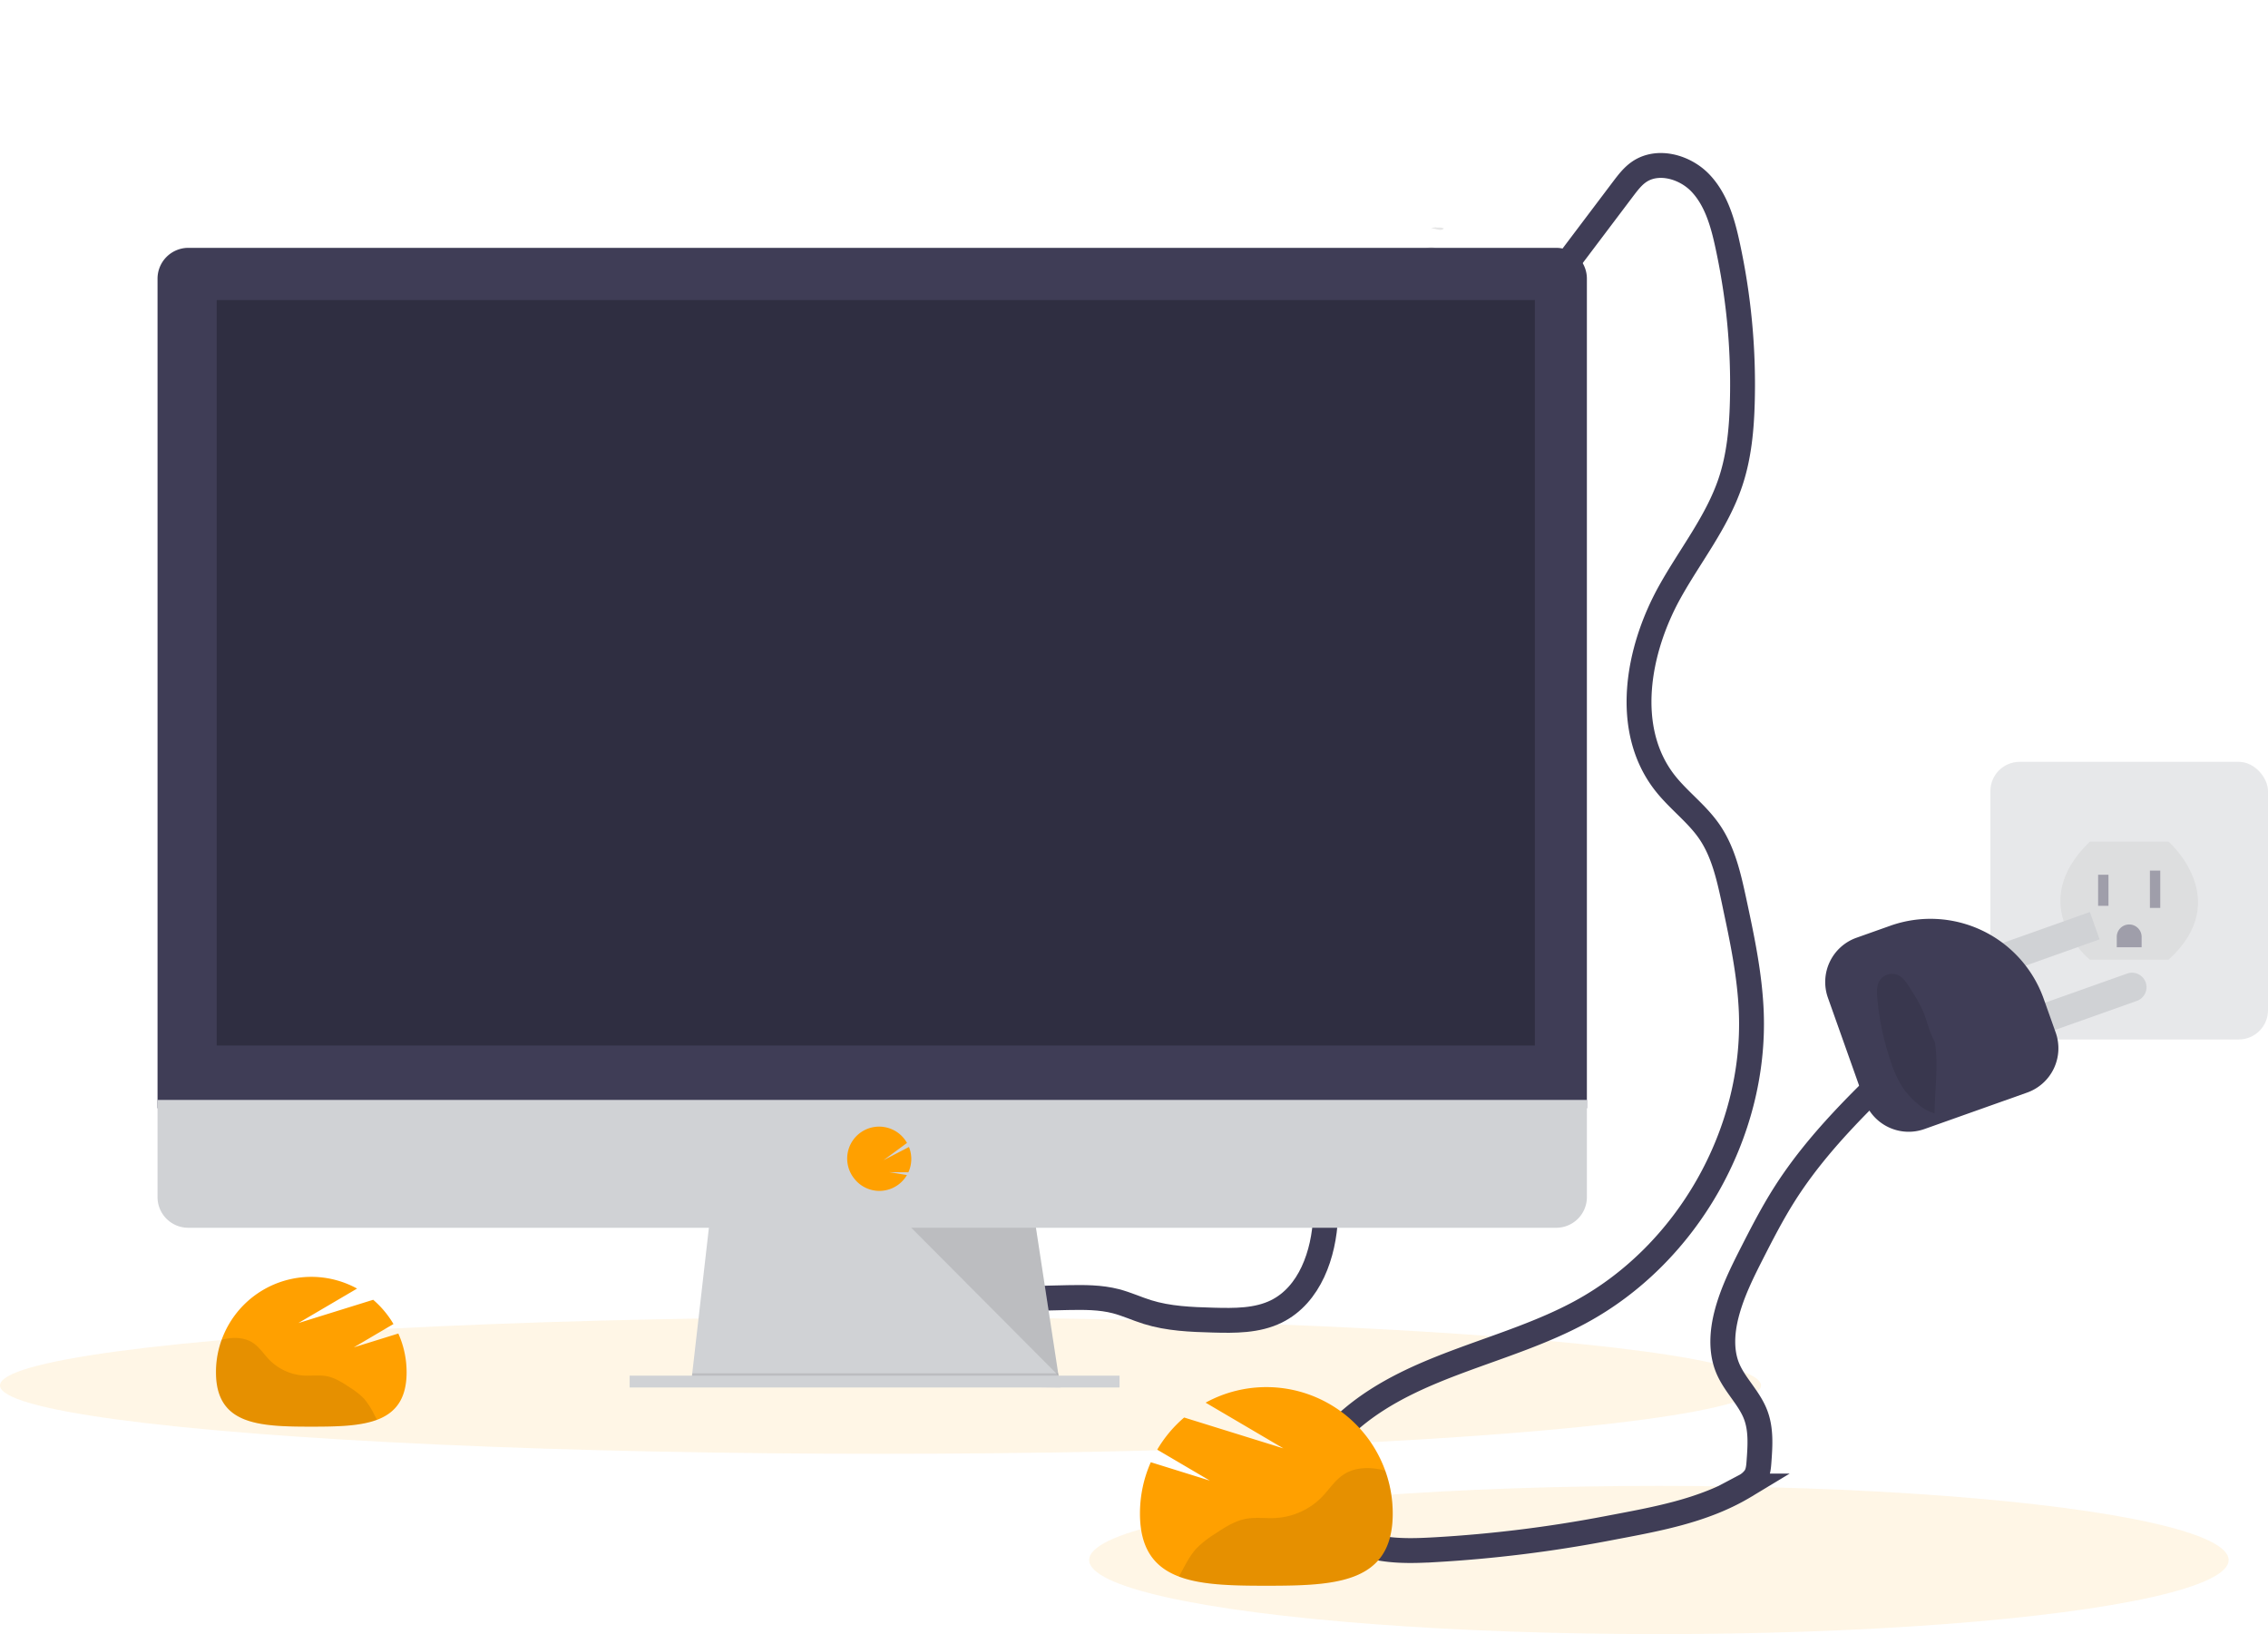 <svg width="1094.72" height="788.69" xmlns="http://www.w3.org/2000/svg" data-name="Layer 1">

 <title>monitor</title>
 <g>
  <title>Layer 1</title>
  <g id="svg_1" opacity="0.5">
   <rect id="svg_2" fill="#d0d2d5" rx="14.12" height="134" width="134" y="367.69" x="960.72"/>
   <path id="svg_3" opacity="0.1" d="m1008.72,406.2l38,0s32,28 0,57l-38,0s-32,-26 0,-57z"/>
   <rect id="svg_4" fill="#3f3d56" height="15" width="5" y="422.19" x="1012.72"/>
   <rect id="svg_5" fill="#3f3d56" height="18" width="5" y="420.19" x="1037.72"/>
   <path id="svg_6" fill="#3f3d56" d="m1027.72,446.19l0,0a6,6 0 0 1 6,6l0,5a0,0 0 0 1 0,0l-12,0a0,0 0 0 1 0,0l0,-5a6,6 0 0 1 6,-6z"/>
  </g>
  <path id="svg_11" fill="#fbbebe" d="m562.3,146.82a10.36,10.36 0 0 0 -2.82,-2.55a8.54,8.54 0 0 0 -5.27,-0.54c-4.46,0.68 -8.6,2.72 -12.52,5c-3.16,1.81 -6.3,3.82 -8.56,6.67a6.85,6.85 0 0 0 -1.51,3a6.18,6.18 0 0 0 0.23,2.73a6.6,6.6 0 0 0 3.57,4.62c2.09,0.82 4.42,-0.05 6.52,-0.85c2.82,-1.09 5.92,-2.1 8.82,-1.24c2.15,0.64 4,2.27 6.27,2.33c2.67,0.08 4.83,-2.08 6.53,-4.14c1.47,-1.8 4.69,-5.05 4.48,-7.58s-4.16,-5.64 -5.74,-7.45z"/>
  <path id="svg_12" fill="#fbbebe" d="m596,224.65a17.27,17.27 0 0 1 -7.5,0.31c-1.52,-0.28 -3.38,-0.64 -4.35,0.55a3.58,3.58 0 0 0 -0.61,1.48c-2.49,10.19 -0.21,21 4,30.65a0.94,0.94 0 0 0 0.28,0.42c0.27,0.2 0.64,0.06 0.95,-0.07a11.28,11.28 0 0 0 2.83,-1.65c1.92,-1.74 2.33,-4.57 2.42,-7.16s0.05,-5.33 1.39,-7.55c1.68,-2.75 5.19,-4.09 6.57,-7c1.11,-2.37 0.53,-5.18 -0.45,-7.6c-0.33,-0.84 -0.46,-3 -1.24,-3.41s-3.4,0.79 -4.29,1.03z"/>
  <path id="svg_13" fill="#f86d70" d="m562.01,145.8a1,1 0 0 0 0.42,-1.3a3.38,3.38 0 0 0 -0.92,-1.18a20.69,20.69 0 0 1 -2.38,-2.74a27.68,27.68 0 0 0 -2.63,-3.44a4.85,4.85 0 0 0 -3.89,-1.56a6,6 0 0 0 -2.25,0.9a36.36,36.36 0 0 0 -7.45,5.72c-0.17,0.17 -0.36,0.38 -0.32,0.62s0.2,0.34 0.22,0.54a0.69,0.69 0 0 1 -0.18,0.49a20.68,20.68 0 0 1 -4.7,4.29q-3.78,2.84 -7.4,5.9a10.3,10.3 0 0 0 -3.45,4.23a8.41,8.41 0 0 0 0.63,5.89c1.67,3.92 4.58,7.16 7.45,10.31a3.78,3.78 0 0 0 1.92,1.35a2.42,2.42 0 0 0 1.72,-0.42c1.75,-1.15 2,-3.55 2.15,-5.64l0.16,-2.89a1.29,1.29 0 0 1 0.11,-0.55a1.35,1.35 0 0 1 0.61,-0.49l2.72,-1.44a8.77,8.77 0 0 0 -8,-4.16a3,3 0 0 1 -2.14,-0.29a1.76,1.76 0 0 1 0,-2.44a5.38,5.38 0 0 1 2.36,-1.31c7.17,-2.63 13.65,-6.85 20.61,-10a5.29,5.29 0 0 1 2.46,-0.57c0.7,0.05 1.52,0.46 2.17,0.18z"/>
  <path id="svg_14" fill="#f86d70" d="m590.26,250.52c-0.32,0.6 -0.43,1.3 -0.78,1.89s-1.11,1 -1.7,0.7a1.75,1.75 0 0 1 -0.66,-0.89a37.36,37.36 0 0 1 -2.45,-22.06a13.91,13.91 0 0 1 1.07,-3.52c0.53,-1.08 1.3,-2.18 1.08,-3.36a39.64,39.64 0 0 0 -8.18,3.64c-1.7,1 -3.49,2.39 -3.65,4.35a6.84,6.84 0 0 0 0.33,2.24l0.94,3.53a3.65,3.65 0 0 0 0.84,1.77c0.3,0.3 0.71,0.49 1,0.81a3,3 0 0 1 0.54,1.26l0.79,3.06a19.6,19.6 0 0 1 0.63,3.12c0.09,1 0,1.92 0.08,2.88a31,31 0 0 0 0.7,4.69l1.13,5.54a19.26,19.26 0 0 0 1.32,4.5c0.47,1 1.1,1.86 1.49,2.87c0.29,0.77 0.44,1.59 0.8,2.32a6.29,6.29 0 0 0 2.89,2.69a3.39,3.39 0 0 0 1.41,0.45c1.41,0.05 2.42,-1.32 3.08,-2.58a15.56,15.56 0 0 0 2,-7.5c0,-1.06 -0.22,-2.11 -0.31,-3.17c-0.25,-3 0.59,-5.91 0.58,-8.9c0.02,-2.8 -3.94,-2.27 -4.97,-0.33z"/>
  <path id="svg_19" fill="#434175" d="m655.36,236.6c-4.94,0.2 -9.89,0.14 -14.81,0.61c-2.87,0.28 -5.73,0.75 -8.61,0.87c-3.14,0.14 -6.29,-0.11 -9.44,-0.05c-7.93,0.17 -15.75,2.28 -23.38,4.46a44.4,44.4 0 0 1 -3.31,-16.57a10.57,10.57 0 0 1 0,-1.13a11.37,11.37 0 0 1 1.41,-4.58c7,-2 14.1,-4 21.37,-3.9c2.37,0 4.72,0.28 7.08,0.35c6.85,0.21 13.51,-2.86 20.31,-2a3.2,3.2 0 0 0 3.25,-1.91c0.29,-0.74 0.41,-1.71 1.16,-2c0.54,-0.2 1.28,0.05 1.62,-0.41a2.1,2.1 0 0 0 0.21,-0.79c0.2,-1 1.21,-1.45 2,-2c2,-1.38 3.13,-3.74 4.13,-6a4.07,4.07 0 0 0 0.47,-1.58c0,-0.44 -0.14,-0.88 -0.13,-1.33c0,-1.58 1.77,-2.49 2.69,-3.78c1.21,-1.7 1,-4 1.59,-6c0.8,-2.52 2.93,-4.31 3.46,-6.79a4.94,4.94 0 0 0 0.12,-0.77a31.32,31.32 0 0 1 -7.21,5.54c-8.88,5.47 -19.5,8.74 -27.79,15.07c-6.58,5 -16.22,4.85 -23.42,0.78a54.16,54.16 0 0 1 -7.66,-5.67c-3.66,-3 -7.36,-6.07 -11.19,-8.93q-4,-3 -8.29,-5.79a114.13,114.13 0 0 0 -10.74,-6.29c-4.58,-2.32 -9.19,-4.62 -14.29,-5.17a10.53,10.53 0 0 1 -0.28,-8.64a29.14,29.14 0 0 1 4.68,-7.55a21.78,21.78 0 0 1 5.36,-5.47a1.46,1.46 0 0 1 1.56,0l19.82,12.17l3.71,2.27c8.13,5 16.13,10.35 24.26,15.32c0.15,0.57 0.94,0.64 1.51,0.49s1.22,-0.39 1.71,-0.06c0.24,0.16 0.41,0.46 0.71,0.52a1,1 0 0 0 0.66,-0.22c3.36,-2.31 5.08,-6.75 8.85,-8.3c1.61,-0.66 3.52,-0.76 4.78,-2a22.71,22.71 0 0 0 2,-3c1.63,-2.13 4.72,-2.77 6.23,-5a18.35,18.35 0 0 1 3.57,-3.84a33.83,33.83 0 0 0 7,-7.79a18.08,18.08 0 0 0 2.29,-4.72c0.26,-0.87 0.42,-1.77 0.71,-2.63c0.91,-2.62 3,-4.63 5.09,-6.45c3.79,-3.32 7.88,-6.47 12.68,-8a21.44,21.44 0 0 0 4.83,-1.75c1.93,-1.18 3.7,-3.37 5.91,-2.86a5,5 0 0 1 2.19,1.38a69.61,69.61 0 0 1 7.45,8.53q5.35,6.81 10.69,13.63a15.75,15.75 0 0 0 4.19,4.15a11.49,11.49 0 0 0 7.75,1c-0.35,3.71 -3.3,6.77 -4.52,10.29c-0.59,1.71 -0.82,3.53 -1.26,5.28a43.25,43.25 0 0 1 -2.37,6.41c-2.4,5.59 -4.82,11.21 -8.26,16.23c-1.78,2.61 -3.83,5 -5.84,7.45c-7.93,9.57 -14,21.11 -23,29.72c-2.18,2.11 -3.56,5 -6,6.81c-2.65,1.96 -6.07,2.26 -9.26,2.39z"/>
  <path id="svg_20" opacity="0.1" d="m693.04,109.72a5.43,5.43 0 0 0 -2.5,0.75c1.83,-0.64 4.06,1.07 5.75,0.26c0.79,-0.38 0.67,-0.49 0,-0.72c-1.01,-0.34 -2.23,-0.03 -3.25,-0.29z"/>
  <rect id="svg_21" fill="#d0d2d5" transform="rotate(-19.55, -165.92, 317.79)" height="14" width="78" y="826.2" x="822.07"/>
  <path id="svg_22" fill="#d0d2d5" transform="rotate(-19.55, -173.65, 327.59)" d="m838.92,863.36l71,0a7,7 0 0 1 7,7l0,0a7,7 0 0 1 -7,7l-71,0a0,0 0 0 1 0,0l0,-14a0,0 0 0 1 0,0z"/>
  <path id="svg_23" fill="#3f3d56" transform="rotate(-19.55, -178.14, 307.13)" d="m785.48,803.68l17.3,0a58,58 0 0 1 58,58l0,17.3a22.68,22.68 0 0 1 -22.68,22.68l-52.62,0a22.68,22.68 0 0 1 -22.68,-22.68l0,-52.62a22.68,22.68 0 0 1 22.68,-22.68z"/>
  <path id="svg_24" opacity="0.1" d="m692.14,119.48a3.88,3.88 0 0 0 -2.11,-0.13a4.46,4.46 0 0 0 -2.75,1.35a1.5,1.5 0 0 0 1.23,0a7.27,7.27 0 0 1 2,-0.22c0.58,0 2.31,0.64 2.76,0.36c0.66,-0.43 -0.68,-1.19 -1.13,-1.36z"/>
  <path id="svg_26" opacity="0.1" d="m656.06,215.92l-60.26,8.87a11.37,11.37 0 0 1 1.41,-4.58c7,-2 14.1,-4 21.37,-3.9c2.37,0 4.72,0.28 7.08,0.35c6.85,0.21 13.51,-2.86 20.31,-2a3.2,3.2 0 0 0 3.25,-1.91c0.29,-0.74 0.41,-1.71 1.16,-2c0.54,-0.2 1.28,0.05 1.62,-0.41a2.1,2.1 0 0 0 0.21,-0.79c0.2,-1 1.21,-1.45 2,-2c2,-1.38 3.13,-3.74 4.13,-6a4.07,4.07 0 0 0 0.47,-1.58c0,-0.44 -0.14,-0.88 -0.13,-1.33c0,-1.58 1.77,-2.49 2.69,-3.78c1.21,-1.7 1,-4 1.59,-6c0.8,-2.52 2.93,-4.31 3.46,-6.79l0.26,-0.34l10.26,-4l-20.88,38.19z"/>
  <ellipse id="svg_27" opacity="0.1" fill="#ffa000" ry="33" rx="425" cy="668.67" cx="425"/>
  <ellipse id="svg_28" opacity="0.1" fill="#ffa000" ry="35.77" rx="275" cy="752.92" cx="800.72"/>
  <path id="svg_29" stroke-width="12" stroke-miterlimit="10" stroke="#3f3d56" fill="none" d="m475.25,641.95l0.28,-14.16q20,-1.14 40,-1.52c7.74,-0.14 15.58,-0.19 23.07,1.75c5.19,1.35 10.1,3.63 15.22,5.23c10.2,3.18 21,3.6 31.71,3.89c10.39,0.29 21.24,0.39 30.57,-4.2c16.15,-8 22.94,-27.65 23.73,-45.64s-2.79,-36.12 -0.3,-54"/>
  <polygon id="svg_30" fill="#d0d2d5" points="511.81 669.66 333.62 667.38 334.14 662.81 342.76 587.42 499.24 587.42 510.76 662.81 511.64 668.52 511.81 669.66"/>
  <polygon id="svg_31" opacity="0.1" points="511.64 668.52 422.71 668.52 333.62 667.38 334.14 662.81 510.76 662.81 511.64 668.52"/>
  <rect id="svg_32" fill="#d0d2d5" height="5.71" width="236.45" y="663.95" x="303.92"/>
  <path id="svg_33" fill="#3f3d56" d="m765.96,134.62a14.87,14.87 0 0 0 -14.8,-15l-660.32,0a14.88,14.88 0 0 0 -14.8,15l0,400.26l689.92,0l0,-400.26z"/>
  <path id="svg_34" fill="#d0d2d5" d="m76.04,530.88l0,46.89a14.8,14.8 0 0 0 14.8,14.8l660.32,0a14.8,14.8 0 0 0 14.8,-14.8l0,-46.89l-689.92,0z"/>
  <rect id="svg_35" fill="#2f2e41" height="359.81" width="636.23" y="144.8" x="104.6"/>
  <path id="svg_36" fill="#ffa000" d="m424.43,574.78a15.43,15.43 0 0 0 12.13,-5.89l0,0a15.28,15.28 0 0 0 1.2,-1.77l-8.46,-1.39l9.15,0.07a15.44,15.44 0 0 0 0.29,-12.22l-12.27,6.37l11.32,-8.32a15.42,15.42 0 1 0 -25.43,17.25l0,0a15.4,15.4 0 0 0 12.07,5.9z"/>
  <polygon id="svg_37" opacity="0.1" points="439.85 592.56 510.94 663.95 500.03 592.56 439.85 592.56"/>
  <path id="svg_38" stroke-width="12" stroke-miterlimit="10" stroke="#3f3d56" fill="none" d="m745.18,141.87l38.18,-50.59c2.28,-3 4.63,-6.13 7.76,-8.29c9,-6.22 22.19,-2.54 29.72,5.43s10.69,19.06 13,29.78a316.11,316.11 0 0 1 7.16,75.15c-0.32,13.29 -1.51,26.72 -5.74,39.33c-6.42,19.18 -19.43,35.33 -29.26,53c-15.83,28.47 -22.46,66.44 -2.42,92.13c6.53,8.37 15.42,14.77 21.45,23.51c6.81,9.87 9.46,21.94 12,33.66c3.79,17.7 7.59,35.51 8.29,53.6c2.26,58.49 -31.09,116.93 -82.59,144.75c-35.75,19.32 -79,24.92 -110.09,51.12c-11,9.23 -20.48,22.8 -17.78,36.86c2.2,11.41 12.22,20.08 23.22,23.85s22.93,3.46 34.53,2.8a636.33,636.33 0 0 0 83,-10.25c23.23,-4.44 46.42,-8.27 66.67,-20.49a14,14 0 0 0 5.05,-4.53c1.31,-2.19 1.53,-4.84 1.71,-7.39c0.55,-7.51 1.07,-15.3 -1.58,-22.35c-3.09,-8.24 -10.14,-14.48 -13.52,-22.6s-2.77,-17.47 -0.58,-26c2.7,-10.54 7.61,-20.36 12.55,-30.05c4.81,-9.44 9.69,-18.85 15.35,-27.8c15.94,-25.16 37.72,-46 59.27,-66.55"/>
  <path id="svg_56" opacity="0.1" d="m933.8,537.35c-3.45,-0.87 -6.58,-3.09 -9.25,-5.53a39,39 0 0 1 -6.14,-6.95a50.28,50.28 0 0 1 -5.29,-11.16a129.34,129.34 0 0 1 -7,-32.28c-0.26,-3 -0.34,-6.21 1.45,-8.59a7.23,7.23 0 0 1 8.74,-2.13c2.37,1.16 3.9,3.49 5.31,5.71c2.82,4.43 5.65,8.9 7.46,13.82c0.8,2.18 1.39,4.43 2.17,6.62a61,61 0 0 0 2.74,6.33c0.15,1.08 0.28,2.16 0.38,3.25c0.93,10.22 -0.49,20.55 -0.57,30.91z"/>
  <path id="svg_62" fill="#ffa000" d="m170.78,650.29l19.14,-11.26a46.29,46.29 0 0 0 -9.79,-11.7l-36.11,11.23l28.34,-16.64a46,46 0 0 0 -68.1,40.35c0,25.4 20.59,26.29 46,26.29s46,-0.89 46,-26.29a45.71,45.71 0 0 0 -4,-18.66l-21.48,6.68z"/>
  <path id="svg_63" opacity="0.1" d="m175.65,674.99a35.81,35.81 0 0 0 -6.78,-5.33c-3.48,-2.31 -7.07,-4.67 -11.17,-5.45c-3.6,-0.69 -7.31,-0.11 -11,-0.31a25.65,25.65 0 0 1 -16.81,-7.71c-2.61,-2.7 -4.67,-6 -7.81,-8.09c-3.39,-2.22 -7.69,-2.7 -11.71,-2.15a31.2,31.2 0 0 0 -3.46,0.71a45.9,45.9 0 0 0 -2.72,15.61c0,25.4 20.59,26.29 46,26.29c12.33,0 23.52,-0.21 31.78,-3.33l-1.38,-2.58a36.08,36.08 0 0 0 -4.94,-7.66z"/>
  <path id="svg_64" fill="#ffa000" d="m583.96,714.6l-25.39,-14.93a61.14,61.14 0 0 1 13,-15.52l47.89,14.89l-37.53,-22.06a61,61 0 0 1 90.31,53.5c0,33.69 -27.31,34.86 -61,34.86s-61,-1.17 -61,-34.86a60.84,60.84 0 0 1 5.23,-24.75l28.49,8.87z"/>
  <path id="svg_65" opacity="0.1" d="m577.49,747.35a47.57,47.57 0 0 1 9,-7.07c4.61,-3.06 9.38,-6.18 14.81,-7.22c4.77,-0.91 9.69,-0.14 14.54,-0.42a34.09,34.09 0 0 0 22.3,-10.21c3.46,-3.59 6.19,-8 10.36,-10.73c4.49,-3 10.19,-3.59 15.52,-2.85a38.27,38.27 0 0 1 4.6,0.94a60.88,60.88 0 0 1 3.6,20.69c0,33.69 -27.31,34.86 -61,34.86c-16.35,0 -31.19,-0.27 -42.15,-4.41l1.83,-3.42c1.91,-3.57 3.85,-7.16 6.59,-10.16z"/>
 </g>
</svg>